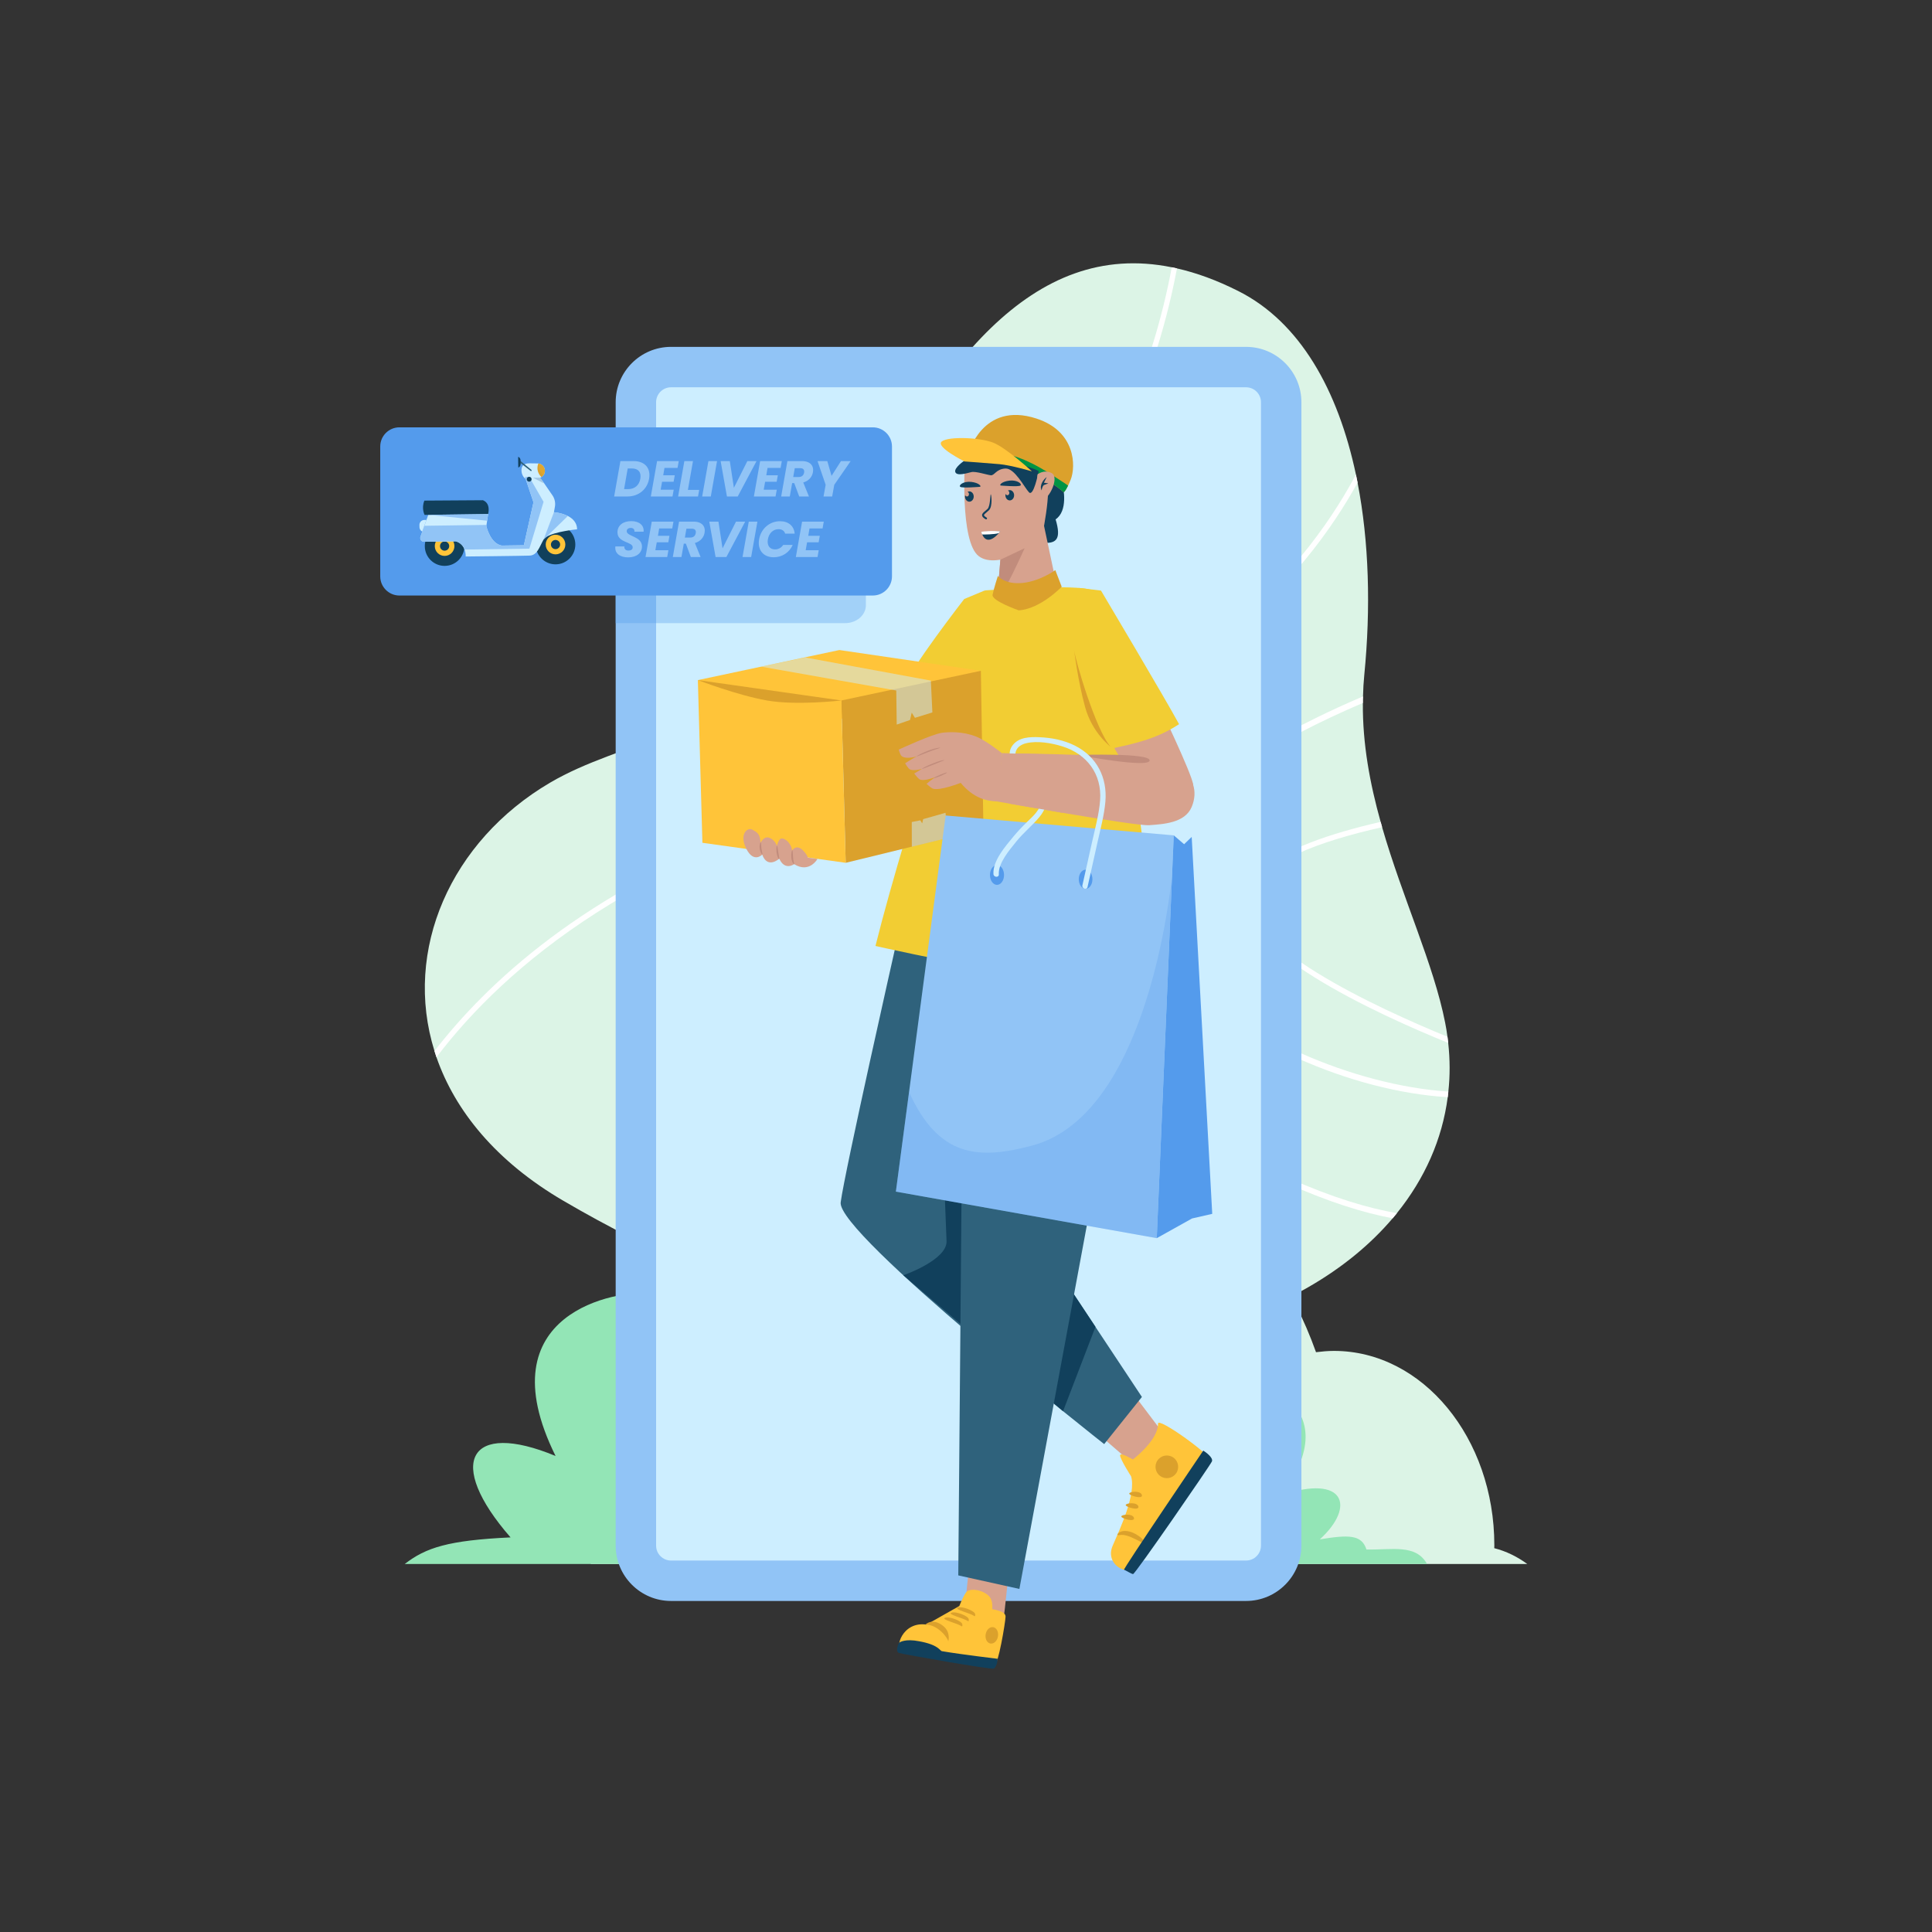 <svg xmlns="http://www.w3.org/2000/svg" enable-background="new -360.158 1940.99 3000 3000" viewBox="-360.158 1940.99 3000 3000" id="online-shopping-delivery-service"><rect x="-360.158" y="1940.99" width="3000" height="3000" fill="#333333" stroke="none"/><path fill="#DCF4E6" d="M1888.625,3560.471c-0.291-3.21-0.701-6.419-1.168-9.571c-0.933-7.351-2.159-14.646-3.618-22.058
			c-17.799-90.508-65.941-192.689-97.862-303.388c-0.758-2.741-1.517-5.485-2.276-8.227
			c-16.573-59.289-28.185-121.087-27.602-184.694c-0.057-3.443,0.001-6.886,0.234-10.154c0.233-11.205,0.875-22.35,1.984-33.496
			c10.212-103.697,7.353-206.81-10.446-298.486c-0.817-4.202-1.693-8.461-2.567-12.604
			c-27.718-130.89-86.832-236.805-182.826-284.948c-33.146-16.689-64.774-28.244-95.061-35.072c-2.684-0.7-5.368-1.283-8.052-1.751
			c-217.547-44.116-365.128,153.299-498.819,427.043c-85.956,176.056-177.69,246.082-266.507,287.981
			c-5.544,2.626-11.029,5.195-16.573,7.587c-64.132,28.185-126.455,44.174-183.643,77.788
			c-154.116,90.625-228.343,259.854-179.325,416.596c0.992,3.209,1.984,6.418,3.093,9.628
			c28.71,82.864,92.26,161.702,197.181,222.975c35.188,20.6,70.084,39.507,104.689,57.071c2.392,1.225,4.843,2.51,7.294,3.677
			c31.337,15.814,62.381,30.286,93.076,43.708c2.567,1.051,5.076,2.159,7.586,3.268c39.973,17.098,79.304,32.27,118.052,45.576
			c2.683,0.934,5.368,1.867,8.111,2.742c112.275,37.931,219.239,60.047,318.793,68.917c3.443,0.291,6.886,0.584,10.271,0.817
			c109.883,8.812,210.72,1.342,299.595-19.256c3.618-0.818,7.12-1.635,10.621-2.568c134.274-32.855,240.655-95.703,309.515-176.816
			c2.217-2.684,4.376-5.311,6.594-7.994c43.183-53.57,70.376-114.61,78.896-180.084c0.409-2.859,0.758-5.777,0.992-8.695
			C1891.542,3611.357,1891.484,3586.089,1888.625,3560.471z"></path><path fill="#FFF" d="M619.462,3862.692c35.829-71.193,83.914-142.619,143.085-201.791
				c54.68-54.679,118.869-98.796,191.638-122.429c134.975-43.708,281.914-13.363,436.904,90.275
				c195.897,131.008,329.764,180.842,417.88,196.014c-2.218,2.685-4.377,5.312-6.594,7.995
				c-89.399-16.69-222.799-68.042-415.896-197.182c-152.715-102.179-297.318-132.175-429.784-89.225
				c-148.981,48.26-261.665,184.869-329.94,320.019C624.304,3865.201,621.853,3863.917,619.462,3862.692z"></path><path fill="#FFF" d="M719.832,3910.076c30.694-51.935,62.323-94.185,95.06-126.923c43.882-43.883,89.75-70.726,137.952-81.112
				c99.728-21.416,211.361,25.909,341.259,144.72c75.512,68.975,141.92,122.078,198.758,162.811
				c-3.501,0.933-7.003,1.75-10.621,2.567c-55.788-40.382-120.562-92.435-193.681-159.251
				c-127.856-116.885-237.096-163.569-334.023-142.736c-81.756,17.565-156.684,84.44-227.118,203.193
				C724.908,3912.235,722.399,3911.127,719.832,3910.076z"></path><path fill="#FFF" d="M845.471 3958.919c16.69-27.076 33.611-49.251 50.885-66.525 32.737-32.738 66.466-47.792 100.895-44.875 75.746 6.303 140.403 97.103 185.395 183.876-3.385-.233-6.828-.525-10.271-.817-44-83.564-105.681-169.054-175.823-174.89-48.96-4.027-96.927 31.57-142.97 105.973C850.839 3960.787 848.154 3959.854 845.471 3958.919zM317.591 3582.646c-1.108-3.209-2.101-6.419-3.093-9.628 20.599-26.668 44.875-54.679 73.41-83.215 121.787-121.788 321.361-253.086 645.057-330.056 418.521-99.553 612.669-306.656 701.835-462.813 3.618-6.42 7.178-12.78 10.504-19.141.875 4.143 1.75 8.403 2.567 12.604-1.926 3.56-3.91 7.061-5.894 10.562-89.984 157.675-285.705 366.587-707.03 466.84C633.233 3263.385 423.971 3442.652 317.591 3582.646zM677.466 3078.634c5.544-2.393 11.029-4.961 16.573-7.587 157.792 4.902 349.547-31.278 499.286-190.236 166.253-176.408 237.155-370.672 266.041-524.788 2.684.467 5.368 1.05 8.052 1.751-29.177 155.342-100.72 351.064-268.083 528.697C1042.243 3053.016 839.985 3086.628 677.466 3078.634zM1467.477 3451.522c-55.146-66.232-65.592-135.149-30.169-199.282 12.779-23.167 30.227-45.167 51.177-66.117 65.415-65.416 165.552-120.152 267.849-163.743-.234 3.268-.292 6.711-.234 10.154-132.874 56.78-260.905 132.057-311.556 223.675-42.483 77.029-7.528 145.829 29.235 190.062 84.906 101.83 269.017 180.318 415.079 189.713-.234 2.917-.584 5.835-.992 8.694C1739.352 3635.866 1555.184 3556.853 1467.477 3451.522z"></path><path fill="#FFF" d="M1575.025,3325.184c3.385-10.271,9.862-19.899,18.79-28.827c36.122-36.122,112.859-61.622,189.887-79.129
				c0.759,2.741,1.518,5.486,2.277,8.227c-94.185,21.126-187.32,53.921-203.135,102.297
				c-25.209,77.262,196.773,178.916,304.613,223.148c0.467,3.152,0.877,6.361,1.168,9.571
				C1780.493,3516.53,1547.072,3410.79,1575.025,3325.184z"></path><g><path fill="#DCF4E6" d="M2011.369,4369.541H557.183c15.347-102.194,70.395-187.714,145.059-232.058
			c27.634-16.589,58.055-27.479,90.04-31.469c19.768-81.552,54.032-155.57,99.169-217.747
			c86.896-119.606,214.22-195.016,356.096-195.016c195.331,0,362.987,143.033,435.799,347.421c9.198-1.14,18.491-2.005,27.895-2.005
			c137.578,0,248.993,135.161,248.993,301.769c0,1.688,0,3.103-0.11,4.559C1978.547,4349.68,1995.802,4358.144,2011.369,4369.541z"></path><path fill="#93E5B6" d="M1197.077,4369.541h658.67c-17.384-31.374-54.326-21.646-94.096-22.484
			c-7.433-23.455-28.031-22.962-72.403-15.739c56.214-51.265,38.676-101.629-59.361-68.802
			c111.978-152.444-61.61-187.284-87.245-190.333c-32.3-3.853-180.783,19.891-102.083,178.638
			c-95.339-39.569-121.422,7.201-49.469,89.495C1322.352,4343.539,1239.989,4358.637,1197.077,4369.541z"></path><path fill="#93E5B6" d="M268.314,4369.541h929.181c-60.275-14.001-185.166-30.581-241.35-31.764
			c-10.501-33.135-39.6-32.439-102.287-22.236c79.416-72.422,54.638-143.574-83.861-97.198
			c158.195-215.363-87.039-264.583-123.253-268.89c-45.632-5.443-255.398,28.101-144.216,252.368
			c-134.689-55.901-171.536,10.173-69.886,126.433C335.533,4332.807,301.076,4344.201,268.314,4369.541z"></path></g><g><path fill="#91C4F6" d="M681.809,4426.967c-47.388,0-85.94-38.552-85.94-85.94V2565.545c0-47.388,38.551-85.944,85.94-85.944
			h892.907c47.388,0,85.945,38.556,85.945,85.944v1775.482c0,47.388-38.557,85.94-85.945,85.94H681.809z"></path><path fill="#CDEEFF" d="M681.809,4364.197c-12.776,0-23.171-10.395-23.171-23.17V2565.545c0-12.781,10.395-23.176,23.171-23.176
			h892.907c12.781,0,23.176,10.395,23.176,23.176v1775.482c0,12.775-10.395,23.17-23.176,23.17H681.809z"></path></g><g><polygon fill="#D7A28E" points="1323.601 4148.91 1427.748 4239.046 1459.528 4184.612 1389.884 4092.364"></polygon><path fill="#FFC439" d="M1438.029,4151.49c-0.285-10.708,82.367,48.961,80.499,56.372
						c-1.868,7.41-102.428,159.296-118.21,168.792c-15.784,9.497-44.137-9.113-32.754-35.391
						c11.384-26.276,36.742-80.331,28.632-107.804c0,0-17.406-27.267-17.081-32.623c0.326-5.356,19.853,6.432,19.853,6.432
						S1438.713,4177.19,1438.029,4151.49z"></path><path fill="#DBA12C" d="M1375.045,4324.334c0.68,0.961,3.165,0.082,6.782,0.013c3.659-0.055,8.684,1.173,14.225,3.498
							c11.087,4.754,19.81,10.634,21.184,8.981c1.328-1.404-5.522-10.315-18.316-15.876c-6.349-2.707-13.293-3.465-18.034-1.798
							C1376.132,4320.875,1374.496,4323.695,1375.045,4324.334z"></path><path fill="#11405C" d="M1508.274,4193.456c3.041,1.883,16.048,10.927,13.392,16.916
						c-2.655,5.988-119.361,175.365-122.446,174.855c-3.086-0.511-11.93-6.161-13.96-6.758
						C1383.228,4377.871,1508.274,4193.456,1508.274,4193.456z"></path><path fill="#DBA12C" d="M1413.02 4262.565c-1.737-7.214-18.584-5.697-19.682-2.574C1392.241 4263.116 1414.732 4269.68 1413.02 4262.565zM1407.552 4280.377c-1.736-7.215-18.584-5.697-19.681-2.574C1386.773 4280.927 1409.265 4287.491 1407.552 4280.377zM1400.72 4298.136c-1.735-7.214-18.583-5.697-19.68-2.574C1379.942 4298.686 1402.432 4305.25 1400.72 4298.136zM1441.607 4233.08c7.961 5.575 18.934 3.641 24.51-4.321 5.574-7.961 3.64-18.934-4.321-24.509-7.96-5.574-18.934-3.64-24.508 4.321C1431.712 4216.532 1433.647 4227.505 1441.607 4233.08z"></path><path fill="#2F627C" d="M1273.329,3418.278l-88.078,348.287l227.754,343.619l-58.603,73.19c0,0-415.505-327.058-409.148-375.402
				c6.357-48.344,85.332-398.102,85.332-398.102L1273.329,3418.278z"></path><path fill="#11405C" d="M1340.88,4001.299l-50.334,131.003l-0.106-0.089l-247.88-210.967c0,0,68.341-23.705,67.077-53.162
				c-1.264-29.455-10.004-258.555-10.004-258.555v-178.946l67.605,141.175l44.226,91.198l-26.22,103.581L1340.88,4001.299z"></path><g><path fill="#D7A28E" d="M1206.614,4376.818c-0.642,3.891-6.01,63.887-8.887,80.336c-8.418,6.603-56.022-1.643-58.52-10.715
					c-2.496-9.074,6.669-80.764,6.669-80.764L1206.614,4376.818z"></path><path fill="#FFC439" d="M1183.839,4527.465c-6.244,1.622-130.976-21.63-143.291-23.668
					c-12.317-2.041-0.247-45.567,37.938-40.164l50.964-28.812c3.463-8.571,7.785-17.981,10.863-21.578
					c5.558-6.422,24.249-4.206,34.827,5.747c4.907,4.642,6.041,12.846,5.488,20.716c12.094,2.271,20.935,5.188,20.611,12.026
					C1200.794,4461.197,1190.119,4525.847,1183.839,4527.465z"></path><path fill="#DBA12C" d="M1112.319 4489.753c-.268-4.488-15.681-26.352-35.619-26.094 0 0 10.785-11.319 27.619 2.064C1116.745 4475.604 1112.319 4489.753 1112.319 4489.753zM1170.362 4478.767c-1.161 7.014 2.181 13.409 7.465 14.284 5.285.874 10.506-4.107 11.663-11.123 1.161-7.017-2.183-13.413-7.465-14.284C1176.742 4466.771 1171.521 4471.752 1170.362 4478.767zM1132.294 4465.896c-4.9-3.938-31.85-10.168-25.19-12.842 6.658-2.676 26.263 5.006 26.991 10.011C1134.822 4468.07 1132.294 4465.896 1132.294 4465.896zM1142.256 4458.014c-4.9-3.94-31.85-10.168-25.192-12.843 6.663-2.677 26.267 5.002 26.993 10.009C1144.787 4460.186 1142.256 4458.014 1142.256 4458.014zM1152.219 4450.129c-4.9-3.939-31.849-10.17-25.189-12.845 6.658-2.675 26.263 5.006 26.993 10.011C1154.747 4452.3 1152.219 4450.129 1152.219 4450.129z"></path><path fill="#11405C" d="M1189.003,4516.77c0.015-0.095-55.646-6.578-86.498-11.846c-3.447-0.589-4.78-9.895-35.617-15.436
					c-21.3-4.148-29.667,1.433-30.541,2.06c-1.64,1.173-6.541,14.047-0.665,16.114c5.876,2.067,144.68,26.346,147.423,24.354
					C1188.528,4528.082,1189.003,4516.77,1189.003,4516.77z"></path></g><polygon fill="#2F627C" points="1407.983 3409.87 1222.749 4408.279 1127.843 4387.26 1134.94 3559.587 1094.023 3409.87"></polygon><path fill="#F2CD33" d="M1169.135,2857.785l-32.076,13.342c0,0-90.141,116.477-85.488,125.902
				c4.653,9.425,91.63,53.63,91.63,53.63l39.208-83.758L1169.135,2857.785z"></path><path fill="#F2CD33" d="M999.261,3409.87c0,0,380.57,87.578,419.381,45.04c38.811-42.538-62.659-586.147-83.251-597.125
				c-20.592-10.979-166.255,0-166.255,0S1049.153,3209.692,999.261,3409.87z"></path><g><path fill="#D7A28E" d="M1436.589,3030.014c0,0,54.813,113.669,56.019,129.722c1.208,16.052-75.919,19.309-88.506,0.179
				c-5.006-7.61-49.015-83.165-49.015-83.165L1436.589,3030.014z"></path><path fill="#F2CD33" d="M1314.86,2853.892l34.628,4.159c0,0,100.995,169.826,121.211,207.441
				c-36.594,24.092-72.613,30.668-104.461,37.832c-27.567-41.225-28.485-46.68-43.36-77.669
				C1295.551,2950.602,1314.86,2853.892,1314.86,2853.892z"></path><path fill="#DBA12C" d="M1307.543,2949.567c1.565,15.477,34.004,125.63,56.817,150.941c0,0-28.435-21.15-39.529-61.432
				C1313.57,2998.195,1307.543,2949.567,1307.543,2949.567z"></path></g><g><path fill="#11405C" d="M1176.827,2643.891c0,0,107.996,24.939,112.474,46.007c2.193,10.32,9.037,44.339-10.301,57.558
						c9.469,31.661,0.064,36.601-16.179,36.601C1230.983,2784.057,1175.581,2669.234,1176.827,2643.891z"></path><path fill="#DBA12C" d="M1143.217,2646.184c0,0,21.531-82.773,106.067-55.255c61.242,19.936,61.263,74.613,53.095,94.954
						c-7.31,18.204-10.799,19.494-10.799,19.494s-17.339-16.187-46.817-29.237
						C1208.166,2659.936,1156.813,2646.184,1143.217,2646.184z"></path><path fill="#009444" d="M1164.611,2637.921c7.962,1.266,15.818,3.509,23.663,5.339c7.195,1.678,14.511,2.867,21.651,4.766
						c14.845,3.949,28.981,10.447,42.403,17.838c13.809,7.604,26.784,16.545,40.06,25.015c2.049,1.307,4.013,2.75,5.951,4.234
						c-4.555,9.418-6.759,10.263-6.759,10.263s-17.339-16.187-46.817-29.237c-36.596-16.203-87.95-29.955-101.546-29.955
						c0,0,1.119-4.252,3.809-10.488C1152.766,2636.987,1159.053,2637.038,1164.611,2637.921z"></path><path fill="#D7A28E" d="M1138.308,2654.841c0,0-8.594,127.054,21.361,149.759c29.955,22.703,96.345-21.406,96.345-21.406
						s19.223-87.041,7.458-99.322C1251.706,2671.588,1152.268,2637.973,1138.308,2654.841z"></path><path fill="#11405C" d="M1137.166,2656.441c0,0-16.376,10.984-13.904,17.634c2.472,6.65,18.032,1.639,24.866,0
						c6.834-1.638,24.43,4.323,30.246,4.905c5.816,0.582,8.215-9.742,22.648-10.469c14.432-0.727,29.41,29.236,36.536,36.866
						c7.125,7.631,14.251-29.13,15.123-32.489C1253.553,2669.528,1161.976,2640.445,1137.166,2656.441z"></path><path fill="#D7A28E" d="M1193.787,2802.582l-3.49,44.206c0,0,3.199,16.286,40.134,15.996
						c36.935-0.291,48.568-20.359,48.568-20.359l-22.103-104.342L1193.787,2802.582z"></path><path fill="#C18C7C" d="M1193.196,2810.071l37.745-17.813c0,0-18.788,41.174-26.275,53.969c-7.487,12.794,0,24.9,0,24.9
						s-12.811-1.058-15.324-14.165L1193.196,2810.071z"></path><path fill="#FFC439" d="M1242.177,2672.887c0,0-32.307-9.516-50.301-11.152c-17.995-1.636-54.441-4.21-54.441-4.21
						s-45.805-22.903-35.172-31.082c10.633-8.179,59.562-6.209,80.01,1.969C1202.723,2636.591,1242.177,2672.887,1242.177,2672.887z
						"></path><path fill="#DBA12C" d="M1221.751,2888.738c0,0-42.435-14.749-40.63-24.207c1.806-9.458,8.221-29.219,8.221-29.219
						s10.485,13.526,37.926,10.915c27.441-2.611,51.271-19.942,51.271-19.942l9.93,25.816
						C1288.469,2852.101,1255.589,2886.56,1221.751,2888.738z"></path><g><path fill="#11405C" d="M1163.575,2766.785c0,0,14.783-0.992,29.433-0.646
							C1193.008,2766.139,1171.987,2794.903,1163.575,2766.785z"></path><path fill="#FFF" d="M1163.575,2766.785c0,0,0.773,3.878,1.445,4.102c0.672,0.223,20.212,0.086,25.836-2.184l2.152-2.563
							C1193.008,2766.139,1178.868,2764.358,1163.575,2766.785z"></path></g><g><path fill="#11405C" d="M1161.332 2696.937c0 0-27.27 2.3-30.357 0-3.087-2.3 4.63-9.071 16.979-7.666C1160.302 2690.677 1164.419 2696.426 1161.332 2696.937zM1138.308 2712.025c0 4.418 3.037 7.988 6.766 7.988 3.727 0 6.765-3.569 6.765-7.988s-3.038-8.007-6.765-8.007c-1.045 0-2.032.276-2.92.808 1.322.395 2.308 1.815 2.308 3.511 0 1.991-1.381 3.629-3.078 3.629-1.242 0-2.326-.888-2.8-2.15C1138.407 2710.526 1138.308 2711.256 1138.308 2712.025z"></path></g><g><path fill="#11405C" d="M1193.991 2694.952c0 0 27.269 2.3 30.356 0 3.087-2.299-4.631-9.071-16.979-7.665C1195.02 2688.692 1190.903 2694.441 1193.991 2694.952zM1201.021 2710.04c0 4.419 3.037 7.988 6.766 7.988 3.727 0 6.765-3.569 6.765-7.988 0-4.418-3.038-8.007-6.765-8.007-1.045 0-2.031.276-2.92.808 1.322.395 2.308 1.815 2.308 3.511 0 1.992-1.381 3.63-3.077 3.63-1.243 0-2.327-.889-2.8-2.15C1201.121 2708.541 1201.021 2709.272 1201.021 2710.04z"></path></g><path fill="#11405C" d="M1171.003,2747.456c0.516,0,1.016-0.264,1.296-0.741c0.42-0.713,0.181-1.633-0.533-2.053
				c-3.357-1.975-3.926-3.155-3.967-3.683c-0.086-1.091,1.806-2.64,3.808-4.281c1.215-0.996,2.595-2.126,3.893-3.429
				c6.146-6.177,3.61-24.917,2.784-24.822c-0.824,0.085-0.641,18.414-4.911,22.703c-1.189,1.195-2.45,2.227-3.67,3.226
				c-2.737,2.245-5.104,4.184-4.898,6.833c0.16,2.057,1.837,3.921,5.44,6.039
				C1170.483,2747.389,1170.745,2747.456,1171.003,2747.456z"></path></g><g><polygon fill="#FFC439" points="723.471 2997.029 943.198 2950.347 1162.924 2982.586 947.067 3057.022"></polygon><polygon fill="#DBA12C" points="953.04 3280.754 1166.892 3228.534 1162.924 2982.586 946.311 3028.677"></polygon><polygon fill="#CDEEFF" points="821.791 2976.14 890.54 2961.942 1085.267 2997.836 1087.631 3047.254 1060.57 3055.617 1055.552 3047.561 1052.925 3058.982 1032.263 3066.125 1031.574 3013.201" opacity=".5"></polygon><polygon fill="#CDEEFF" points="1055.745 3255.763 1055.621 3217.395 1068.887 3214.819 1071.808 3219.506 1073.336 3212.945 1108.036 3203.101 1112.107 3241.967" opacity=".5"></polygon><polygon fill="#FFC439" points="723.471 2997.029 730.534 3249.668 953.04 3280.754 946.311 3028.677"></polygon><path fill="#DBA12C" d="M723.471,2997.029l222.839,31.648c0,0-69.524,8.18-115.695,0
			C784.444,3020.498,723.471,2997.029,723.471,2997.029z"></path></g><g><path fill="#D7A28E" d="M1195.778,3110.664c0,0,254.721,1.643,275.33,18.935c20.609,17.292,29.669,39.397,19.156,64.471
			c-10.514,25.073-44.452,26.687-65.98,28.277c-21.528,1.589-235.94-36.823-235.94-36.823L1195.778,3110.664z"></path><path fill="#C18C7C" d="M1313.11,3113.183c3.667,0.131,113.637-3.495,111.888,8.806
			C1423.249,3134.29,1313.11,3113.183,1313.11,3113.183z"></path><path fill="#D7A28E" d="M1155.45,3084.691c-21.392-8.51-43.375-7.041-52.544-5.887c-15.561,1.984-67.575,26.173-67.575,26.173
			s2.044,7.598,4.335,9.847c3.723,3.655,13.447,3.707,23.56,0.675c-6.55,3.369-17.937,10.701-17.937,10.701s4.597,8.023,7.474,9.484
			c3.852,1.956,12.423,1.23,18.735-0.894c-4.381,2.875-12.071,7.303-12.071,7.303s6.17,8.447,9.239,9.463
			c5.837,1.934,15.965-1.065,24.552-4.183c-5.887,3.123-14.636,10.769-14.636,10.769s7.009,6.426,9.772,7.42
			c10.736,3.864,43.221-8.976,43.221-8.976c21.071,25.293,41.993,28.228,56.769,28.936c3.573,0.126,7.434-74.859,7.434-74.859
			S1171.433,3091.009,1155.45,3084.691z"></path><path fill="#C18C7C" d="M1099.802 3102.146c.05.313-2.058.872-5.398 1.938-3.339 1.072-7.918 2.643-12.92 4.577-10.009 3.847-18.001 7.355-18.257 6.839-.257-.5 7.391-4.873 17.519-8.766 5.056-1.955 9.795-3.335 13.289-4.061C1097.535 3101.951 1099.766 3101.896 1099.802 3102.146zM1106.071 3121.336c.073.291-1.866 1.04-4.98 2.254-3.411 1.356-7.562 3.007-12.15 4.831-9.483 3.813-17.201 6.893-17.442 6.369-.238-.51 7.127-4.446 16.673-8.284 4.771-1.921 9.192-3.428 12.463-4.302C1103.909 3121.33 1106.007 3121.073 1106.071 3121.336zM1110.162 3140.67c.221.526-4.103 2.847-9.659 5.187-5.555 2.34-10.238 3.81-10.459 3.285s4.103-2.847 9.658-5.187C1105.258 3141.615 1109.941 3140.145 1110.162 3140.67z"></path></g><g><polygon fill="#91C4F6" points="1436.059 3863.57 1030.956 3791.351 1108.235 3207.289 1462.438 3238.13"></polygon><path fill="#549BEC" d="M1459.679,3302.56l-23.63,561.039l-405.097-72.259l20.431-154.571
			c45.954,100.785,106.659,105.68,191.386,83.03C1403.738,3676.585,1449.235,3392.965,1459.679,3302.56z" opacity=".25"></path><polygon fill="#549BEC" points="1462.438 3238.13 1478.522 3251.906 1490.304 3240.558 1522.197 3825.851 1490.854 3833.015 1436.059 3863.57"></polygon><ellipse cx="1187.976" cy="3299.683" fill="#549BEC" rx="10.94" ry="15.316"></ellipse><path fill="#549BEC" d="M1336.166,3306.314c0,8.203-4.75,14.852-10.609,14.852c-5.859,0-10.609-6.649-10.609-14.852
			c0-8.202,4.75-14.852,10.609-14.852C1331.416,3291.462,1336.166,3298.112,1336.166,3306.314z"></path><path fill="#CDEEFF" d="M1328.549,3318.314c5.274-23.634,10.548-47.268,15.822-70.903c4.531-20.303,10.094-40.741,11.906-61.521
				c3.258-37.365-13.267-69.896-47.127-86.995c-17.177-8.674-36.469-12.422-55.586-13.177c-14.319-0.566-31.222-0.185-40.941,12.062
				c-11.018,13.882-1.494,28.897,8.057,40.567c11.174,13.653,38.369,25.96,36.263,46.108c-1.442,13.797-12.705,23.675-22.058,32.666
				c-7.695,7.396-15.022,15.116-21.806,23.361c-12.219,14.852-31.848,37.155-30.613,57.742c0.319,5.318,8.683,5.805,8.36,0.426
				c-1.049-17.475,16.363-37.48,26.803-50.552c10.97-13.737,24.715-24.674,35.933-38.078c8.441-10.086,14.63-23.576,10.639-36.872
				c-3.992-13.301-16.953-20.492-26.631-29.218c-6.809-6.138-13.335-13.344-17.913-21.317c-7.651-13.326-0.313-24.203,13.584-27.553
				c17.386-4.19,39.703-0.284,56.4,4.96c38.155,11.985,61.392,43.187,58.448,83.498c-1.565,21.414-7.484,42.519-12.146,63.41
				c-5.114,22.918-10.228,45.836-15.342,68.754C1319.436,3320.897,1327.376,3323.569,1328.549,3318.314L1328.549,3318.314z"></path></g><g><path fill="#D7A28E" d="M823.433,3268.006c0,0-13.25,13.964-24.786-9.177c-11.534-23.143,2.163-33.737,9.432-29.577
					s12.242,6.288,12.691,20.517c0,0,5.05-11.304,13.896-7.854c8.844,3.452,11.58,12.488,11.58,12.488s2.409-10.967,7.232-11.467
					c4.822-0.501,14.851,6.509,16.333,18.759c0,0,6.434-10.845,16.913-0.164c7.008,7.143,7.493,11.214,7.493,11.214l15.037,2.009
					c0,0-12.732,22.816-36.294,8.068c0,0-14.413,10.764-23.041-8.501C849.919,3274.32,831.628,3290.917,823.433,3268.006z"></path><path fill="#C18C7C" d="M823.541 3267.798c.743-.347-.648-4.368-1.291-9.422-.727-5.058-.381-9.217-1.073-9.407-.757-.256-2.424 4.207-1.63 9.771C820.275 3264.317 822.943 3268.132 823.541 3267.798zM849.771 3274.875c.347-.196.096-1.33-.223-3.13-.326-1.805-.709-4.315-1.101-7.12-.785-5.609-1.438-10.237-2.203-10.221-.74.007-1.311 4.769-.497 10.603.406 2.911 1.121 5.527 1.963 7.323C848.552 3274.137 849.465 3275.053 849.771 3274.875zM872.96 3282.821c.335-.246-.117-1.387-.576-3.229-.449-1.859-.858-4.475-1.083-7.441-.469-5.929-.375-10.877-1.144-10.969-.721-.109-2.067 4.871-1.574 11.191.236 3.147 1.003 6.003 1.997 7.9C871.596 3282.181 872.697 3283.029 872.96 3282.821z"></path></g><g><path fill="#D7A28E" d="M1250.785,2677.82c0,0,9.015-8.15,21.54-2.514c13.679,6.155-3.855,40.898-12.724,40.896
			c-8.564-0.001-10.191-4.74-10.01-11.401C1249.901,2693.39,1250.785,2677.82,1250.785,2677.82z"></path><path fill="#11405C" d="M1265.108,2681.844c-4.157,2.777-12.077,12.614-7.805,20.718c0,0,0.296-5.252,3.289-8.272l7.217-2.771
			l-6.978-0.941L1265.108,2681.844z"></path></g><polygon fill="#D7A28E" points="1195.778 3110.664 1284.235 3112.781 1289.707 3203.101 1207.097 3188.85"></polygon></g><g><path fill="#549BEC" d="M984.384,2689.83v190.906c0,15.338-14.349,27.846-32.255,27.846H595.237v-246.599h356.892
			C970.034,2661.983,984.384,2674.49,984.384,2689.83z" opacity=".35"></path><path fill="#549BEC" d="M995.114,2604.553H260.066c-16.455,0-29.794,13.339-29.794,29.795v201.575
		c0,16.453,13.339,29.794,29.794,29.794h735.048c16.455,0,29.795-13.341,29.795-29.794v-201.577
		C1024.908,2617.892,1011.569,2604.553,995.114,2604.553z"></path><path fill="#11405C" d="M471.717,2786.978c0.237,16.98,14.194,30.553,31.173,30.317c16.98-0.237,30.553-14.193,30.316-31.174
			c-0.236-16.979-14.193-30.552-31.173-30.316C485.054,2756.041,471.481,2769.998,471.717,2786.978z"></path><path fill="#FFC439" d="M487.219,2786.761c0.117,8.419,7.037,15.148,15.456,15.032c8.418-0.118,15.148-7.037,15.03-15.456
			c-0.117-8.418-7.037-15.148-15.455-15.031C493.831,2771.423,487.102,2778.343,487.219,2786.761z"></path><path fill="#11405C" d="M495.314 2786.649c.055 3.948 3.3 7.103 7.247 7.049 3.947-.056 7.103-3.3 7.048-7.248-.055-3.948-3.3-7.103-7.247-7.048C498.415 2779.457 495.259 2782.701 495.314 2786.649zM299.479 2789.376c.236 16.979 14.193 30.553 31.173 30.316s30.553-14.193 30.316-31.173c-.236-16.979-14.193-30.553-31.173-30.316C312.815 2758.439 299.242 2772.396 299.479 2789.376z"></path><path fill="#FFC439" d="M314.98,2789.16c0.117,8.418,7.037,15.148,15.455,15.031c8.419-0.118,15.148-7.037,15.031-15.456
			c-0.117-8.418-7.037-15.148-15.455-15.03C321.593,2773.822,314.863,2780.742,314.98,2789.16z"></path><path fill="#11405C" d="M323.075,2789.048c0.055,3.948,3.3,7.103,7.247,7.048c3.948-0.055,7.103-3.3,7.049-7.248
			c-0.055-3.948-3.3-7.103-7.248-7.048C326.176,2781.855,323.02,2785.1,323.075,2789.048z"></path><path fill="#CDEEFF" d="M298.307,2782.239l49.481-0.689c7.784,2.48,11.605,7.813,13.458,12.788
			c2.089,5.631,1.678,10.781,1.678,10.781s87.167-0.875,99.219-1.381c12.052-0.521,14.966-12.958,21.699-24.774
			c0.848-1.475,2.292-2.83,4.172-4.078l0.048-0.033c13.24-8.69,47.925-11.938,47.925-11.938
			c-0.146-10.449-6.843-16.82-14.405-20.686c-10.041-5.118-21.627-5.857-21.627-5.857l1.509-8.238
			c1.091-5.931-0.055-12.057-3.246-17.175l-20.162-29.33l-16.466-0.14l-6.625-0.052l13.262,39.523l-14.925,66.71l-34.45,0.48
			c-17.956-3.208-23.85-30.33-23.85-30.33l0.265-1.74l2.578-16.919l-93.014,1.295l-5.988,16.805l-6.112,17.193
			C291.37,2778.284,294.24,2782.295,298.307,2782.239z"></path><path fill="#CDEEFF" d="M449.567,2671.446c0.114,8.135,5.366,12.403,5.366,12.403l19.693-0.275
			c2.234-0.031,4.315-0.703,6.052-1.837c3.236-2.055,5.339-5.702,5.281-9.817c-0.081-5.803-4.472-10.581-10.125-11.242
			c-0.354-0.043-0.708-0.071-1.062-0.082c-4.841-0.125-10.133-0.229-13.267-0.185
			C454.608,2660.507,449.454,2663.328,449.567,2671.446z"></path><path fill="#11405C" d="M397.84,2739.166l-98.699,1.377c0,0-5.326-10.281-0.301-22.216l91.348-0.592l0.009,0.349h0.11
			C390.308,2718.084,401.726,2721.373,397.84,2739.166z"></path><path fill="#CDEEFF" d="M298.66,2748.358l3.405-0.048l-6.525,18.037c-2.619-1.247-4.303-3.874-4.344-6.774l-0.049-3.49
			C291.09,2751.875,294.453,2748.417,298.66,2748.358z"></path><path fill="#2F627C" d="M465.028,2670.616l-17.192-14.002l0.044,3.215l16.255,12.609
			C464.135,2672.437,466.062,2672.669,465.028,2670.616z"></path><path fill="#11405C" d="M448.207,2656.334l0.063,4.567c0.045,3.209-1.591,5.834-3.655,5.863l-0.225-16.19
			C446.453,2650.546,448.163,2653.125,448.207,2656.334z"></path><path fill="#91C4F6" d="M298.307,2782.239l49.481-0.689c7.784,2.48,11.605,7.813,13.458,12.788l100.618-1.401l22.028-72.71
			l-22.302-38.738l-6.625-0.052l13.262,39.523l-14.925,66.71l-34.45,0.48c-5.755-1.03-10.257-4.504-13.725-8.765
			c-7.394-9.03-10.125-21.565-10.125-21.565l0.162-1.064l0.073-0.531c0.015-0.096,0.03-0.145,0.03-0.145l-96.052,1.337l-0.372-0.156
			l-6.112,17.193C291.37,2778.284,294.24,2782.295,298.307,2782.239z"></path><path fill="#11405C" d="M457.766,2685.188c0.029,2.092,1.749,3.766,3.842,3.736c2.092-0.029,3.765-1.749,3.736-3.841
			c-0.029-2.093-1.749-3.766-3.842-3.737C459.41,2681.375,457.737,2683.094,457.766,2685.188z"></path><path fill="#DBA12C" d="M474.41,2668.078c0.076,5.449,2.492,10.319,6.268,13.659c1.243-0.789,2.322-1.817,3.174-3.003
			c1.356-1.916,2.143-4.275,2.107-6.815c-0.081-5.803-4.472-10.581-10.125-11.242
			C474.886,2662.957,474.374,2665.457,474.41,2668.078z"></path><path fill="#91C4F6" d="M483.842,2778.964l4.172-4.078l0.048-0.033l33.52-32.624c-10.041-5.118-21.627-5.857-21.627-5.857
			L483.842,2778.964z"></path><path fill="#74AAD7" d="M395.13,2756.644c0.045-0.177,0.076-0.323,0.106-0.42c0.015-0.096,0.03-0.145,0.03-0.145
			s-0.065-0.031-0.112,0.001C395.091,2756.097,395.044,2756.227,395.13,2756.644z"></path><polygon fill="#91C4F6" points="397.836 2739.167 396.258 2749.525 304.832 2740.456"></polygon><path fill="#013476" d="M478.834,2682.655c-0.258,0.004-11.368,0.158-11.368,0.158l16.744,8.639L478.834,2682.655z" opacity=".2"></path><path fill="#FFC439" d="M483.853,2678.735c1.356-1.916,2.143-4.275,2.107-6.815
			c-0.081-5.803-4.472-10.581-10.125-11.242C475.834,2660.678,475.77,2672.223,483.853,2678.735z" opacity=".18"></path><g><path fill="#91C4F6" d="M647.74 2684.445c-2.897 16.287-16.128 27.48-33.664 27.48h-20.59l9.708-54.954h20.59C641.321 2656.971 650.638 2668.088 647.74 2684.445zM615.253 2700.496c10.097 0 17.144-5.948 18.865-16.051 1.801-10.097-3.053-16.044-13.15-16.044h-6.419l-5.638 32.096H615.253zM691.922 2667.539h-20.274l-1.957 11.43h17.925l-1.8 10.097h-17.925l-2.193 12.29h20.278l-1.881 10.569h-33.664l9.708-54.954h33.664L691.922 2667.539zM715.903 2656.971l-7.907 44.775h17.536l-1.801 10.18h-30.923l9.708-54.954H715.903zM739.878 2656.971h13.387l-9.708 54.954h-13.387L739.878 2656.971zM758.836 2656.971h14.247l6.343 41.491 20.902-41.491h14.25l-29.201 54.954H768.62L758.836 2656.971zM851.948 2667.539h-20.274l-1.957 11.43h17.925l-1.801 10.097h-17.925l-2.193 12.29h20.278l-1.881 10.569h-33.664l9.708-54.954h33.664L851.948 2667.539zM885.01 2656.971c13.466 0 18.868 7.745 17.147 17.301-1.176 6.884-6.106 13.386-15.031 15.892l8.845 21.762h-15.108l-7.751-20.749h-3.21l-3.682 20.749h-13.386l9.708-54.954H885.01zM882.271 2667.928h-8.3l-2.425 13.775h8.296c5.01 0 7.828-2.582 8.612-6.884C889.239 2670.669 887.282 2667.928 882.271 2667.928zM909.306 2656.971h15.188l6.575 22.936 14.642-22.936h15.031l-25.444 36.793-3.289 18.161h-13.387l3.289-18.161L909.306 2656.971zM615.329 2806.472c-12.29 0-21.294-5.794-19.962-16.988h13.935c-.313 3.838 1.877 6.419 6.419 6.419 3.914 0 6.575-1.721 6.575-5.087 0-8.848-23.487-6.732-23.643-23.019-.156-11.117 8.924-17.613 21.374-17.613 12.058 0 20.198 6.26 19.181 16.439h-14.25c.472-3.448-1.644-5.871-5.635-5.871-3.758 0-6.343 1.957-6.343 5.087 0 8.453 23.723 7.592 23.723 23.796C636.703 2799.345 628.56 2806.472 615.329 2806.472zM683.699 2761.538h-20.274l-1.957 11.429h17.925l-1.801 10.097h-17.925l-2.193 12.29h20.277l-1.881 10.569h-33.664l9.708-54.954h33.664L683.699 2761.538zM716.757 2750.969c13.466 0 18.868 7.745 17.147 17.301-1.176 6.885-6.107 13.387-15.031 15.891l8.845 21.763H712.61l-7.751-20.749h-3.21l-3.681 20.749h-13.387l9.708-54.954H716.757zM714.02 2761.927h-8.3l-2.426 13.775h8.296c5.01 0 7.831-2.582 8.612-6.884C720.987 2764.668 719.03 2761.927 714.02 2761.927zM741.213 2750.969h14.25l6.34 41.491 20.902-41.491h14.25l-29.201 54.954h-16.755L741.213 2750.969zM802.542 2750.969h13.387l-9.708 54.954h-13.387L802.542 2750.969zM851.094 2750.338c13.074 0 21.686 7.362 22.703 19.257h-14.719c-1.409-4.539-5.167-6.885-10.333-6.885-8.22 0-14.875 6.107-16.52 15.656-1.721 9.549 2.818 15.739 11.041 15.739 5.087 0 9.706-2.429 12.759-6.968h14.719c-5.246 11.895-16.44 19.175-29.514 19.175-16.207 0-25.52-11.506-22.626-27.946C821.5 2761.927 834.887 2750.338 851.094 2750.338zM917.121 2761.538h-20.274l-1.957 11.429h17.925l-1.8 10.097h-17.925l-2.193 12.29h20.278l-1.881 10.569H875.63l9.708-54.954h33.664L917.121 2761.538z"></path></g></g></svg>